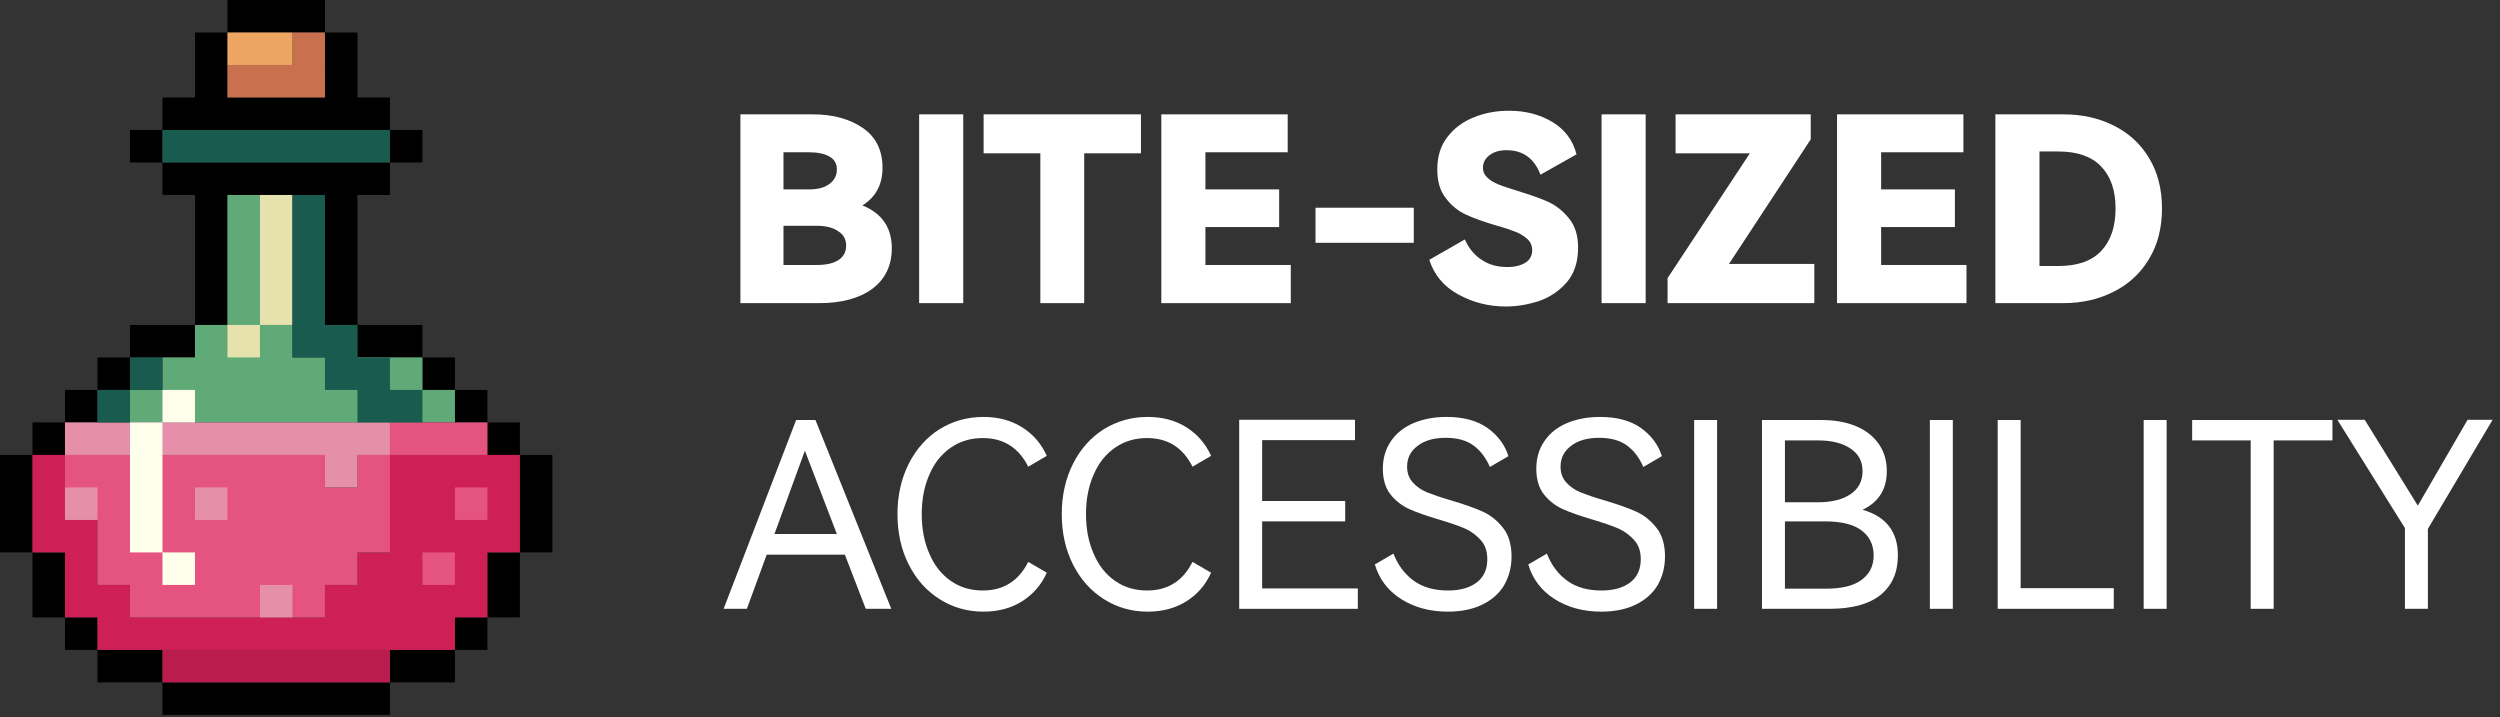 <?xml version="1.0" encoding="UTF-8" standalone="no"?>
<!DOCTYPE svg PUBLIC "-//W3C//DTD SVG 1.1//EN" "http://www.w3.org/Graphics/SVG/1.1/DTD/svg11.dtd">
<svg width="100%" height="100%" viewBox="0 0 237 68" version="1.1" xmlns="http://www.w3.org/2000/svg" xmlns:xlink="http://www.w3.org/1999/xlink" xml:space="preserve" xmlns:serif="http://www.serif.com/" style="fill-rule:evenodd;clip-rule:evenodd;stroke-linejoin:round;stroke-miterlimit:2;">
    <rect x="0" y="0" width="237" height="68" fill="#333333" stroke="none"/>
    <g>
        <path d="M36.966,64.691l-21.564,0l0,3.08l21.564,0l0,-3.08Zm-21.564,-3.081l-6.161,0l0,3.08l6.161,0l0,-3.08Zm27.725,0l-6.161,0l0,3.08l6.161,0l0,-3.08Zm3.08,-3.08l-3.08,0l0,3.08l3.08,0l0,-3.08Zm-36.966,0l-3.08,0l0,3.08l3.08,0l0,-3.08Zm40.046,-6.161l-3.08,0l0,6.161l3.08,0l0,-6.161Zm-43.127,0l-3.08,0l0,6.161l3.08,0l0,-6.161Zm46.208,-9.241l-3.08,0l0,9.241l3.08,0l0,-9.241Zm-49.288,0l-3.08,0l0,9.241l3.08,0l0,-9.241Zm46.207,-3.081l-3.08,0l0,3.081l3.08,0l0,-3.081Zm-43.127,0l-3.08,0l0,3.081l3.08,0l0,-3.081Zm40.047,-3.081l-3.08,0l0,3.08l3.08,0l0,-3.08Zm-36.966,0l-3.08,0l0,3.08l3.08,0l0,-3.08Zm33.886,-3.08l-3.08,0l0,3.08l3.08,0l0,-3.08Zm-30.806,0l-3.08,0l0,3.08l3.08,0l0,-3.08Zm6.162,-3.081l-6.161,0l0,3.08l6.161,0l0,-3.08Zm21.564,-0l-6.161,-0l0,3.08l6.161,0l0,-3.08Zm-6.161,-3.08l-3.081,-0l0,3.08l3.081,-0l0,-3.08Zm-18.484,-9.242l3.081,-0l0,12.322l3.08,-0l0,-12.322l9.242,-0l0,9.241l3.081,-0l0,-9.241l3.08,-0l0,-3.081l-21.564,-0l0,3.081Zm24.644,-6.161l-3.08,-0l0,3.08l3.08,-0l0,-3.08Zm-24.644,-0l-3.08,-0l0,3.08l3.08,-0l0,-3.08Zm6.161,-9.242l-3.08,-0l0,6.161l-3.081,-0l0,3.08l21.564,-0l0,-3.08l-3.08,-0l0,-6.161l-3.081,-0l0,6.161l-9.242,-0l0,-6.161l9.241,-0l0,-3.08l-9.241,-0l0,3.08Z"/>
        <path d="M12.322,58.53l-0,-3.081l-3.081,0l-0,-6.16l-3.08,0l-0,-6.161l-3.081,0l-0,9.241l3.081,0l-0,6.161l3.08,0l-0,3.08l33.886,0l0,-3.08l3.08,0l0,-6.161l3.081,0l0,-9.241l-12.322,0l0,9.241l-3.08,0l0,3.08l-3.081,0l0,3.081l-18.483,0Z" style="fill:#ce1f56;fill-rule:nonzero;"/>
        <rect x="15.402" y="61.61" width="21.564" height="3.08" style="fill:#ba1c4e;"/>
        <path d="M12.322,40.047l30.805,-0l-0,-3.081l-3.08,-0l-0,-3.08l-12.322,-0l-0,-3.081l-3.081,-0l-0,-12.322l-3.081,-0l-0,12.322l-3.08,-0l-0,3.081l-3.081,-0l-0,3.08l15.403,-0l-18.483,-0l-0,3.081Z" style="fill:#5faa77;fill-rule:nonzero;"/>
        <rect x="24.644" y="18.483" width="3.081" height="12.322" style="fill:#e6e2ad;"/>
        <rect x="21.563" y="30.805" width="3.08" height="3.08" style="fill:#e6e2ad;"/>
        <rect x="21.563" y="6.161" width="9.241" height="3.08" style="fill:#c9704f;"/>
        <rect x="27.725" y="3.08" width="3.08" height="3.08" style="fill:#c9704f;"/>
        <rect x="21.563" y="3.08" width="6.162" height="3.08" style="fill:#eda661;"/>
        <path d="M12.322,55.449l-0,3.081l18.483,0l0,-3.081l3.081,0l0,-3.08l3.08,0l0,-9.241l-3.08,0l0,3.08l-3.081,0l0,-3.08l-24.644,0l0,6.161l3.08,0l0,6.16l3.081,0Zm30.805,-3.08l-3.08,0l-0,3.08l3.08,0l-0,-3.08Zm3.08,-6.161l-3.08,0l-0,3.081l3.08,0l-0,-3.081Zm-0,-3.08l-0,-3.081l-9.241,0l-0,3.081l9.241,0Z" style="fill:#e55381;fill-rule:nonzero;"/>
        <path d="M27.725,55.449l-3.081,0l0,3.08l3.081,0l0,-3.08Zm-6.162,-9.241l-3.08,0l0,3.08l3.08,0l0,-3.08Zm-12.322,0l-3.08,0l0,3.08l3.08,0l0,-3.08Zm-3.08,-3.08l24.644,0l-0,3.08l3.081,0l0,-3.08l3.08,0l0,-3.081l-30.805,0l0,3.081Z" style="fill:#e58faa;"/>
        <path d="M18.483,52.369l-3.081,0l0,3.08l3.081,0l0,-3.08Zm-6.161,-12.322l0,12.322l3.08,0l0,-12.322l-3.08,0Zm6.161,-3.081l-3.081,0l0,3.081l3.081,0l0,-3.081Z" style="fill:#ffffeb;fill-rule:nonzero;"/>
        <path d="M30.805,36.966l3.081,0l0,3.081l6.161,0l0,-3.081l-3.081,0l0,-3.08l-3.08,0l0,-3.081l-3.081,0l0,-12.322l-3.08,0l0,15.403l3.08,0l0,3.08Zm-18.483,0l-3.081,0l0,3.081l3.081,0l0,-3.081Zm3.08,-3.08l-3.08,0l0,3.08l3.08,0l0,-3.08Zm21.564,-18.484l0,-3.08l-21.564,0l0,3.08l21.564,0Z" style="fill:#195b4e;fill-rule:nonzero;"/>
    </g>
    <g>
        <g>
            <path d="M81.755,19.472c1.858,0.758 2.787,2.102 2.787,4.058c0,1.638 -0.611,2.91 -1.833,3.839c-1.223,0.904 -2.91,1.369 -5.037,1.369l-7.481,-0l-0,-17.897l6.87,-0c1.931,-0 3.496,0.44 4.743,1.296c1.247,0.856 1.858,2.127 1.858,3.765c0,1.589 -0.636,2.787 -1.907,3.57Zm-7.481,-5.037l-0,3.521l2.445,-0c0.806,-0 1.442,-0.171 1.907,-0.514c0.464,-0.342 0.709,-0.807 0.709,-1.369c-0,-0.538 -0.22,-0.953 -0.685,-1.222c-0.464,-0.269 -1.1,-0.416 -1.931,-0.416l-2.445,0Zm3.154,10.684c0.88,0 1.564,-0.146 2.053,-0.464c0.489,-0.318 0.734,-0.782 0.734,-1.369c-0,-0.587 -0.245,-1.052 -0.758,-1.369c-0.489,-0.343 -1.174,-0.514 -2.054,-0.514l-3.129,0l-0,3.716l3.154,0Z" style="fill:#fff;fill-rule:nonzero;"/>
        </g>
        <g>
            <rect x="87.134" y="10.841" width="4.181" height="17.897" style="fill:#fff;"/>
        </g>
        <g>
            <path d="M93.246,10.841l14.915,-0l-0,3.692l-5.379,-0l-0,14.205l-4.157,-0l0,-14.205l-5.379,-0l0,-3.692Z" style="fill:#fff;fill-rule:nonzero;"/>
        </g>
        <g>
            <path d="M121.265,21.525l-6.992,0l-0,3.594l8.093,0l-0,3.619l-12.274,-0l0,-17.897l11.98,-0l0,3.594l-7.799,0l-0,3.521l6.992,-0l0,3.569Z" style="fill:#fff;fill-rule:nonzero;"/>
        </g>
        <g>
            <rect x="124.712" y="19.692" width="9.315" height="3.325" style="fill:#fff;"/>
        </g>
        <g>
            <path d="M149.602,23.481c0,1.321 -0.342,2.396 -1.027,3.228c-0.709,0.831 -1.564,1.418 -2.616,1.809c-1.051,0.342 -2.102,0.538 -3.203,0.538c-1.638,-0 -3.153,-0.391 -4.523,-1.149c-1.369,-0.758 -2.273,-1.834 -2.738,-3.277l3.374,-1.931c0.367,0.831 0.88,1.467 1.589,1.931c0.685,0.465 1.492,0.685 2.445,0.685c0.709,0 1.272,-0.147 1.712,-0.416c0.415,-0.269 0.635,-0.66 0.635,-1.173c0,-0.416 -0.146,-0.783 -0.44,-1.052c-0.293,-0.268 -0.66,-0.513 -1.1,-0.684c-0.44,-0.171 -1.051,-0.391 -1.858,-0.611c-1.174,-0.343 -2.127,-0.685 -2.861,-1.027c-0.758,-0.343 -1.393,-0.856 -1.931,-1.565c-0.538,-0.685 -0.807,-1.589 -0.807,-2.714c-0,-1.247 0.318,-2.274 0.978,-3.105c0.636,-0.831 1.467,-1.442 2.518,-1.858c1.027,-0.416 2.127,-0.611 3.325,-0.611c1.565,-0 2.934,0.366 4.108,1.075c1.173,0.709 1.931,1.736 2.274,3.057l-3.423,1.931c-0.269,-0.733 -0.66,-1.296 -1.198,-1.711c-0.563,-0.416 -1.223,-0.612 -2.005,-0.612c-0.66,0 -1.198,0.147 -1.614,0.465c-0.415,0.318 -0.636,0.709 -0.636,1.198c0,0.367 0.147,0.685 0.441,0.954c0.269,0.268 0.635,0.464 1.051,0.635c0.416,0.171 1.027,0.367 1.809,0.611c1.198,0.367 2.176,0.709 2.934,1.052c0.758,0.367 1.394,0.88 1.956,1.589c0.562,0.709 0.831,1.614 0.831,2.738Z" style="fill:#fff;fill-rule:nonzero;"/>
        </g>
        <g>
            <rect x="151.828" y="10.841" width="4.181" height="17.897" style="fill:#fff;"/>
        </g>
        <g>
            <path d="M171.656,10.841l-0,2.372l-7.751,11.809l8.093,-0l0,3.716l-13.912,-0l0,-2.372l7.8,-11.833l-7.042,-0l0,-3.692l12.812,-0Z" style="fill:#fff;fill-rule:nonzero;"/>
        </g>
        <g>
            <path d="M185.323,21.525l-6.993,0l0,3.594l8.093,0l0,3.619l-12.273,-0l-0,-17.897l11.98,-0l-0,3.594l-7.8,0l0,3.521l6.993,-0l0,3.569Z" style="fill:#fff;fill-rule:nonzero;"/>
        </g>
        <g>
            <path d="M195.616,10.841c1.736,-0 3.326,0.342 4.744,1.051c1.418,0.709 2.542,1.712 3.349,3.056c0.832,1.345 1.247,2.959 1.247,4.817c0,1.858 -0.415,3.472 -1.247,4.817c-0.807,1.344 -1.931,2.371 -3.349,3.08c-1.394,0.709 -2.983,1.076 -4.744,1.076l-6.454,-0l-0,-17.897l6.454,-0Zm-0.464,14.376c1.785,0 3.129,-0.464 4.034,-1.418c0.905,-0.953 1.369,-2.298 1.369,-4.034c0,-1.736 -0.464,-3.056 -1.393,-4.01c-0.905,-0.929 -2.25,-1.393 -4.01,-1.393l-1.809,-0l-0,10.855l1.809,0Z" style="fill:#fff;fill-rule:nonzero;"/>
        </g>
        <g>
            <path d="M77.305,39.818l7.188,17.897l-2.42,-0l-1.98,-5.134l-7.409,-0l-1.882,5.134l-2.201,-0l6.871,-17.897l1.833,0Zm2.03,10.807l-3.032,-7.897l-2.885,7.897l5.917,-0Z" style="fill:#fff;fill-rule:nonzero;"/>
        </g>
        <g>
            <path d="M93.173,55.979c1.956,0 3.399,-0.905 4.303,-2.714l1.761,1.027c-0.514,1.149 -1.296,2.054 -2.348,2.714c-1.051,0.66 -2.273,0.978 -3.667,0.978c-1.516,-0 -2.885,-0.391 -4.132,-1.174c-1.247,-0.782 -2.225,-1.882 -2.934,-3.276c-0.709,-1.393 -1.076,-3.007 -1.076,-4.792c0,-1.785 0.367,-3.398 1.076,-4.792c0.709,-1.394 1.687,-2.494 2.934,-3.276c1.247,-0.758 2.616,-1.149 4.132,-1.149c1.394,-0 2.616,0.317 3.667,0.978c1.052,0.66 1.834,1.564 2.348,2.713l-1.761,1.027c-0.904,-1.809 -2.347,-2.714 -4.303,-2.714c-1.149,0 -2.151,0.294 -3.032,0.905c-0.88,0.611 -1.564,1.443 -2.029,2.543c-0.489,1.1 -0.733,2.347 -0.733,3.765c-0,1.418 0.244,2.665 0.733,3.765c0.465,1.1 1.149,1.956 2.029,2.567c0.881,0.612 1.883,0.905 3.032,0.905Z" style="fill:#fff;fill-rule:nonzero;"/>
        </g>
        <g>
            <path d="M108.747,55.979c1.956,0 3.399,-0.905 4.303,-2.714l1.761,1.027c-0.514,1.149 -1.296,2.054 -2.347,2.714c-1.052,0.66 -2.274,0.978 -3.668,0.978c-1.516,-0 -2.885,-0.391 -4.132,-1.174c-1.247,-0.782 -2.225,-1.882 -2.934,-3.276c-0.709,-1.393 -1.075,-3.007 -1.075,-4.792c-0,-1.785 0.366,-3.398 1.075,-4.792c0.709,-1.394 1.687,-2.494 2.934,-3.276c1.247,-0.758 2.616,-1.149 4.132,-1.149c1.394,-0 2.616,0.317 3.668,0.978c1.051,0.66 1.833,1.564 2.347,2.713l-1.761,1.027c-0.904,-1.809 -2.347,-2.714 -4.303,-2.714c-1.149,0 -2.151,0.294 -3.031,0.905c-0.881,0.611 -1.565,1.443 -2.03,2.543c-0.489,1.1 -0.733,2.347 -0.733,3.765c-0,1.418 0.244,2.665 0.733,3.765c0.465,1.1 1.149,1.956 2.03,2.567c0.88,0.612 1.882,0.905 3.031,0.905Z" style="fill:#fff;fill-rule:nonzero;"/>
        </g>
        <g>
            <path d="M127.524,49.427l-7.872,-0l-0,6.356l9.07,0l0,1.932l-11.246,-0l-0,-17.921l10.977,-0l0,1.931l-8.801,0l-0,5.77l7.872,0l0,1.932Z" style="fill:#fff;fill-rule:nonzero;"/>
        </g>
        <g>
            <path d="M143.295,52.752c-0,1.027 -0.245,1.931 -0.709,2.738c-0.465,0.782 -1.174,1.394 -2.079,1.834c-0.904,0.44 -2.004,0.66 -3.251,0.66c-1.736,-0 -3.228,-0.416 -4.475,-1.223c-1.246,-0.806 -2.053,-1.907 -2.445,-3.251l1.761,-1.027c0.44,1.124 1.1,1.98 1.956,2.591c0.856,0.612 1.931,0.905 3.227,0.905c1.174,0 2.078,-0.269 2.738,-0.782c0.661,-0.514 0.978,-1.247 0.978,-2.176c0,-0.758 -0.195,-1.345 -0.611,-1.81c-0.415,-0.464 -0.904,-0.831 -1.491,-1.1c-0.611,-0.269 -1.418,-0.538 -2.47,-0.856c-1.149,-0.342 -2.078,-0.66 -2.787,-0.977c-0.709,-0.318 -1.32,-0.783 -1.809,-1.394c-0.489,-0.611 -0.734,-1.443 -0.734,-2.445c0,-1.027 0.269,-1.907 0.783,-2.641c0.513,-0.757 1.247,-1.32 2.176,-1.711c0.904,-0.367 1.931,-0.562 3.08,-0.562c1.59,-0 2.885,0.342 3.888,1.051c0.978,0.709 1.638,1.589 1.98,2.665l-1.76,1.027c-0.367,-0.856 -0.88,-1.54 -1.54,-2.029c-0.661,-0.489 -1.541,-0.734 -2.641,-0.734c-1.1,0 -2.005,0.245 -2.665,0.758c-0.66,0.489 -1.002,1.149 -1.002,1.98c-0,0.612 0.195,1.125 0.562,1.516c0.367,0.391 0.807,0.709 1.369,0.929c0.562,0.22 1.32,0.489 2.274,0.758c1.222,0.367 2.2,0.709 2.958,1.052c0.758,0.342 1.394,0.855 1.932,1.54c0.538,0.684 0.807,1.589 0.807,2.714Z" style="fill:#fff;fill-rule:nonzero;"/>
        </g>
        <g>
            <path d="M157.842,52.752c-0,1.027 -0.245,1.931 -0.709,2.738c-0.465,0.782 -1.174,1.394 -2.078,1.834c-0.905,0.44 -2.005,0.66 -3.252,0.66c-1.736,-0 -3.227,-0.416 -4.474,-1.223c-1.247,-0.806 -2.054,-1.907 -2.445,-3.251l1.76,-1.027c0.44,1.124 1.1,1.98 1.956,2.591c0.856,0.612 1.931,0.905 3.227,0.905c1.174,0 2.078,-0.269 2.739,-0.782c0.66,-0.514 0.978,-1.247 0.978,-2.176c-0,-0.758 -0.196,-1.345 -0.612,-1.81c-0.415,-0.464 -0.904,-0.831 -1.491,-1.1c-0.611,-0.269 -1.418,-0.538 -2.469,-0.856c-1.15,-0.342 -2.079,-0.66 -2.788,-0.977c-0.709,-0.318 -1.32,-0.783 -1.809,-1.394c-0.489,-0.611 -0.733,-1.443 -0.733,-2.445c-0,-1.027 0.269,-1.907 0.782,-2.641c0.513,-0.757 1.247,-1.32 2.176,-1.711c0.905,-0.367 1.931,-0.562 3.081,-0.562c1.589,-0 2.885,0.342 3.887,1.051c0.978,0.709 1.638,1.589 1.98,2.665l-1.76,1.027c-0.367,-0.856 -0.88,-1.54 -1.54,-2.029c-0.66,-0.489 -1.541,-0.734 -2.641,-0.734c-1.1,0 -2.005,0.245 -2.665,0.758c-0.66,0.489 -1.002,1.149 -1.002,1.98c-0,0.612 0.195,1.125 0.562,1.516c0.367,0.391 0.807,0.709 1.369,0.929c0.563,0.22 1.321,0.489 2.274,0.758c1.223,0.367 2.201,0.709 2.959,1.052c0.757,0.342 1.393,0.855 1.931,1.54c0.538,0.684 0.807,1.589 0.807,2.714Z" style="fill:#fff;fill-rule:nonzero;"/>
        </g>
        <g>
            <rect x="160.605" y="39.818" width="2.176" height="17.897" style="fill:#fff;"/>
        </g>
        <g>
            <path d="M176.57,48.326c2.225,0.636 3.35,2.079 3.35,4.328c-0,1.589 -0.538,2.836 -1.638,3.741c-1.1,0.88 -2.714,1.32 -4.841,1.32l-6.406,-0l0,-17.897l5.648,0c1.247,0 2.347,0.196 3.276,0.587c0.929,0.391 1.638,0.953 2.152,1.687c0.513,0.733 0.758,1.589 0.758,2.567c-0,1.711 -0.758,2.934 -2.299,3.667Zm-7.359,-6.576l0,5.867l3.105,0c1.345,0 2.396,-0.269 3.13,-0.782c0.758,-0.513 1.124,-1.247 1.124,-2.176c0,-0.905 -0.366,-1.614 -1.124,-2.127c-0.758,-0.514 -1.785,-0.782 -3.13,-0.782l-3.105,-0Zm3.839,14.058c1.54,-0 2.665,-0.269 3.422,-0.831c0.758,-0.563 1.15,-1.321 1.15,-2.323c-0,-1.002 -0.392,-1.809 -1.15,-2.372c-0.757,-0.562 -1.882,-0.855 -3.422,-0.855l-3.839,-0l0,6.381l3.839,-0Z" style="fill:#fff;fill-rule:nonzero;"/>
        </g>
        <g>
            <rect x="182.951" y="39.818" width="2.176" height="17.897" style="fill:#fff;"/>
        </g>
        <g>
            <path d="M189.381,39.818l2.176,0l0,15.941l8.827,0l-0,1.956l-11.003,-0l0,-17.897Z" style="fill:#fff;fill-rule:nonzero;"/>
        </g>
        <g>
            <rect x="203.22" y="39.818" width="2.176" height="17.897" style="fill:#fff;"/>
        </g>
        <g>
            <path d="M207.816,39.818l13.3,0l0,1.932l-5.574,-0l0,15.965l-2.176,-0l0,-15.965l-5.55,-0l0,-1.932Z" style="fill:#fff;fill-rule:nonzero;"/>
        </g>
        <g>
            <path d="M229.209,47.935l4.719,-8.141l2.372,-0l-6.137,10.342l0,7.579l-2.176,-0l0,-7.653l-6.406,-10.268l2.592,-0l5.036,8.141Z" style="fill:#fff;fill-rule:nonzero;"/>
        </g>
    </g>
</svg>
